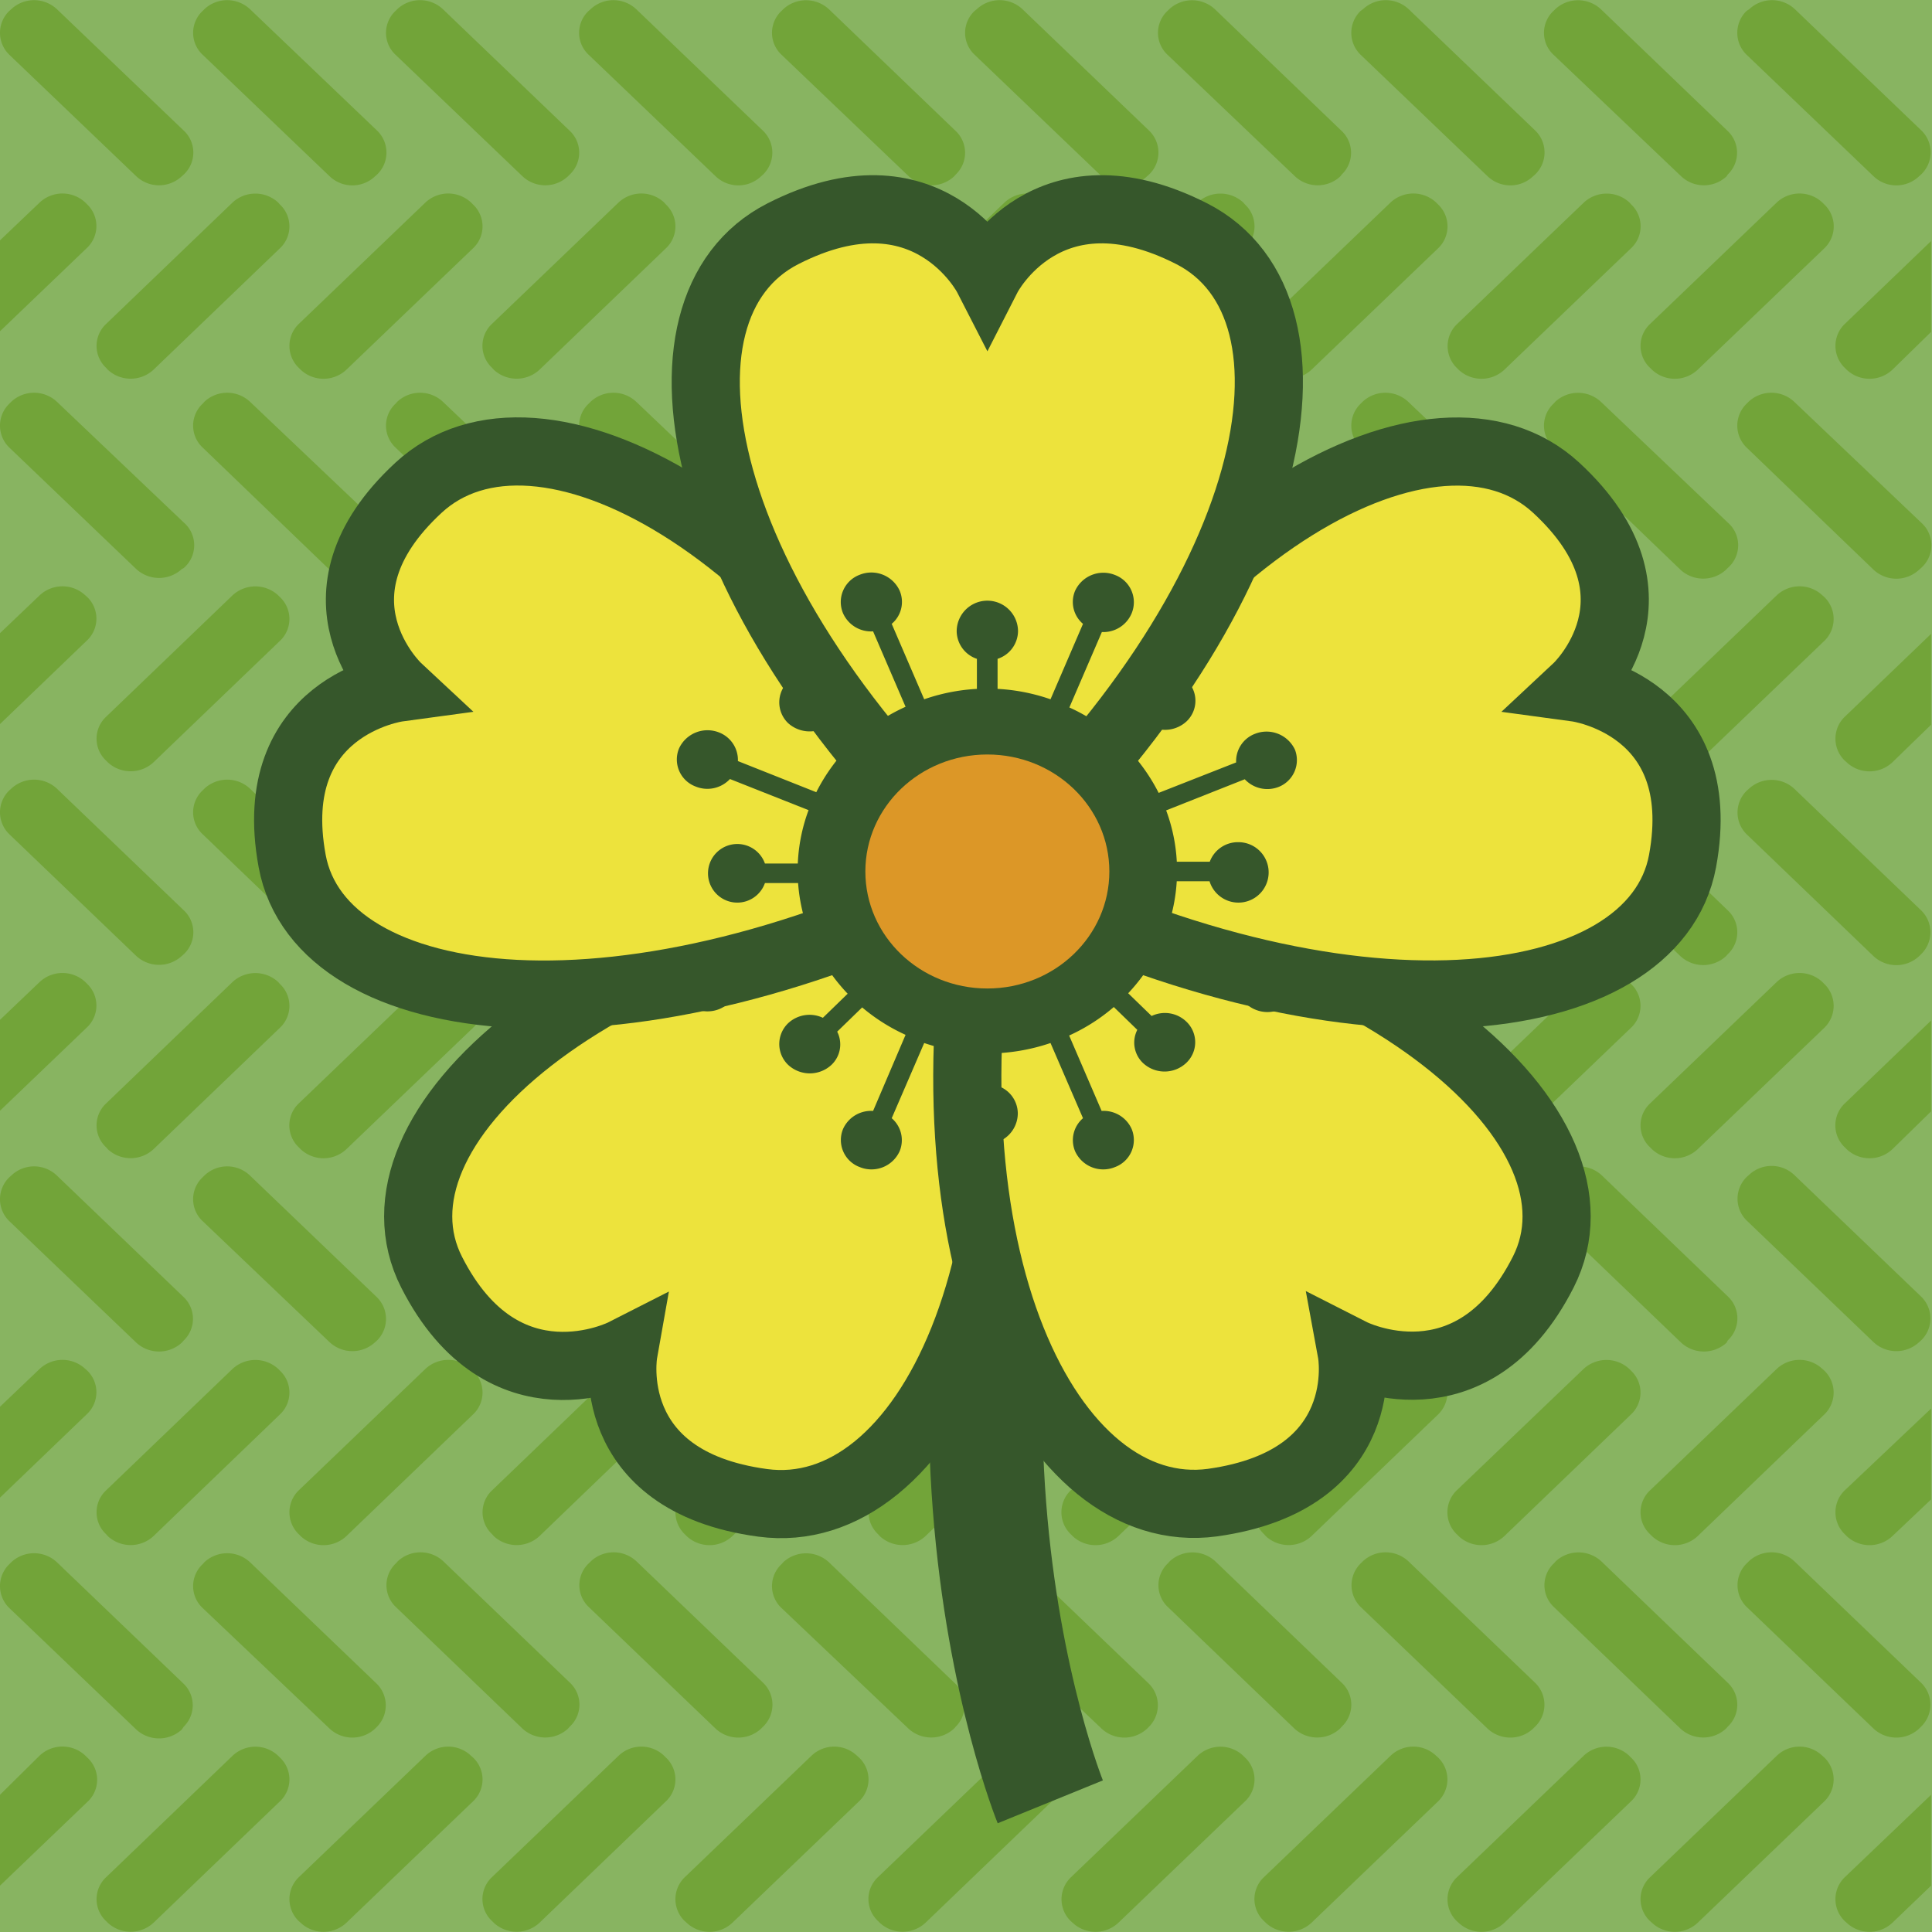 <svg id="Layer_1" data-name="Layer 1" xmlns="http://www.w3.org/2000/svg" viewBox="0 0 85.04 85.04"><defs><style>.cls-1{fill:#88b461;}.cls-2{fill:#72a439;}.cls-3,.cls-5{fill:none;stroke:#36572b;stroke-miterlimit:10;}.cls-3{stroke-width:5px;}.cls-4{fill:#ede33c;}.cls-5{stroke-width:3px;}.cls-6{fill:#36572b;}.cls-7{fill:#dc9727;}</style></defs><title>FLOR</title><rect class="cls-1" width="85.04" height="85.04"/><path class="cls-2" d="M8.09,7.68,8,7.76a1.46,1.46,0,0,1-2,0L.41,2.41A1.34,1.34,0,0,1,.41.48L.5.4a1.47,1.47,0,0,1,2,0L8.09,5.75A1.32,1.32,0,0,1,8.09,7.68Z"/><path class="cls-2" d="M16.6,7.68l-.09.08a1.45,1.45,0,0,1-2,0L8.92,2.41a1.32,1.32,0,0,1,0-1.93L9,.4a1.47,1.47,0,0,1,2,0L16.6,5.75A1.34,1.34,0,0,1,16.6,7.68Z"/><path class="cls-2" d="M25.08,7.68,25,7.76a1.46,1.46,0,0,1-2,0L17.41,2.41a1.32,1.32,0,0,1,0-1.93L17.49.4a1.47,1.47,0,0,1,2,0l5.58,5.35A1.32,1.32,0,0,1,25.08,7.68Z"/><path class="cls-2" d="M33.59,7.68l-.09.08a1.45,1.45,0,0,1-2,0L25.91,2.41a1.32,1.32,0,0,1,0-1.93L26,.4a1.47,1.47,0,0,1,2,0l5.58,5.35A1.34,1.34,0,0,1,33.59,7.68Z"/><path class="cls-2" d="M42.07,7.68,42,7.76a1.46,1.46,0,0,1-2,0L34.4,2.41a1.32,1.32,0,0,1,0-1.93L34.48.4a1.48,1.48,0,0,1,2,0l5.57,5.35A1.32,1.32,0,0,1,42.07,7.68Z"/><path class="cls-2" d="M50.58,7.68l-.09.08a1.45,1.45,0,0,1-2,0L42.9,2.41a1.32,1.32,0,0,1,0-1.93L43,.4a1.47,1.47,0,0,1,2,0l5.58,5.35A1.34,1.34,0,0,1,50.58,7.68Z"/><path class="cls-2" d="M59.06,7.68,59,7.76a1.46,1.46,0,0,1-2,0L51.39,2.41a1.32,1.32,0,0,1,0-1.93L51.47.4a1.48,1.48,0,0,1,2,0l5.57,5.35A1.32,1.32,0,0,1,59.06,7.68Z"/><path class="cls-2" d="M67.57,7.68l-.09.08a1.45,1.45,0,0,1-2,0L59.89,2.41a1.34,1.34,0,0,1,0-1.93L60,.4a1.47,1.47,0,0,1,2,0l5.58,5.35A1.34,1.34,0,0,1,67.57,7.68Z"/><path class="cls-2" d="M76.05,7.68,76,7.76a1.46,1.46,0,0,1-2,0L68.38,2.41a1.32,1.32,0,0,1,0-1.93L68.46.4a1.48,1.48,0,0,1,2,0l5.57,5.35A1.32,1.32,0,0,1,76.05,7.68Z"/><path class="cls-2" d="M84.56,7.68l-.09.08a1.45,1.45,0,0,1-2,0L76.88,2.41a1.34,1.34,0,0,1,0-1.93L77,.4a1.47,1.47,0,0,1,2,0l5.58,5.35A1.34,1.34,0,0,1,84.56,7.68Z"/><path class="cls-2" d="M72.63,16.19l.09.09a1.47,1.47,0,0,0,2,0l5.58-5.35a1.33,1.33,0,0,0,0-1.93l-.09-.09a1.47,1.47,0,0,0-2,0l-5.58,5.35A1.32,1.32,0,0,0,72.63,16.19Z"/><path class="cls-2" d="M64.12,16.19l.09.09a1.47,1.47,0,0,0,2,0l5.58-5.35A1.32,1.32,0,0,0,71.8,9l-.08-.09a1.48,1.48,0,0,0-2,0l-5.58,5.35A1.34,1.34,0,0,0,64.12,16.19Z"/><path class="cls-2" d="M55.64,16.19l.08.09a1.48,1.48,0,0,0,2,0l5.58-5.35a1.33,1.33,0,0,0,0-1.93l-.09-.09a1.47,1.47,0,0,0-2,0l-5.58,5.35A1.32,1.32,0,0,0,55.64,16.19Z"/><path class="cls-2" d="M47.13,16.19l.09.09a1.47,1.47,0,0,0,2,0l5.58-5.35a1.32,1.32,0,0,0,0-1.93l-.08-.09a1.48,1.48,0,0,0-2,0l-5.58,5.35A1.34,1.34,0,0,0,47.13,16.19Z"/><path class="cls-2" d="M38.65,16.19l.08.09a1.48,1.48,0,0,0,2,0l5.57-5.35a1.32,1.32,0,0,0,0-1.93l-.08-.09a1.47,1.47,0,0,0-2,0l-5.58,5.35A1.32,1.32,0,0,0,38.65,16.19Z"/><path class="cls-2" d="M30.14,16.19l.09.09a1.47,1.47,0,0,0,2,0l5.58-5.35a1.32,1.32,0,0,0,0-1.93l-.09-.09a1.47,1.47,0,0,0-2,0l-5.58,5.35A1.34,1.34,0,0,0,30.14,16.19Z"/><path class="cls-2" d="M21.66,16.19l.08.09a1.48,1.48,0,0,0,2,0l5.57-5.35a1.32,1.32,0,0,0,0-1.93l-.08-.09a1.47,1.47,0,0,0-2,0l-5.58,5.35A1.32,1.32,0,0,0,21.66,16.19Z"/><path class="cls-2" d="M13.15,16.19l.09.09a1.47,1.47,0,0,0,2,0l5.58-5.35a1.32,1.32,0,0,0,0-1.93l-.09-.09a1.47,1.47,0,0,0-2,0l-5.58,5.35A1.34,1.34,0,0,0,13.15,16.19Z"/><path class="cls-2" d="M4.67,16.19l.08.09a1.48,1.48,0,0,0,2,0l5.57-5.35a1.32,1.32,0,0,0,0-1.93l-.08-.09a1.48,1.48,0,0,0-2,0L4.67,14.26A1.32,1.32,0,0,0,4.67,16.19Z"/><path class="cls-2" d="M3.84,9l-.09-.09a1.47,1.47,0,0,0-2,0L0,10.58v4l3.84-3.68A1.32,1.32,0,0,0,3.84,9Z"/><path class="cls-2" d="M81.2,14.26a1.34,1.34,0,0,0,0,1.93l.09.09a1.47,1.47,0,0,0,2,0L85,14.61v-4Z"/><path class="cls-2" d="M8.09,25,8,25.05a1.48,1.48,0,0,1-2,0L.41,19.7a1.34,1.34,0,0,1,0-1.93l.09-.09a1.47,1.47,0,0,1,2,0L8.09,23A1.32,1.32,0,0,1,8.09,25Z"/><path class="cls-2" d="M16.6,25l-.09.08a1.47,1.47,0,0,1-2,0L8.92,19.7a1.32,1.32,0,0,1,0-1.93L9,17.68a1.47,1.47,0,0,1,2,0L16.6,23A1.33,1.33,0,0,1,16.6,25Z"/><path class="cls-2" d="M25.08,25l-.08.08a1.48,1.48,0,0,1-2,0L17.41,19.7a1.32,1.32,0,0,1,0-1.93l.08-.09a1.47,1.47,0,0,1,2,0L25.08,23A1.32,1.32,0,0,1,25.08,25Z"/><path class="cls-2" d="M33.59,25l-.09.08a1.47,1.47,0,0,1-2,0L25.91,19.7a1.32,1.32,0,0,1,0-1.93l.09-.09a1.47,1.47,0,0,1,2,0L33.59,23A1.33,1.33,0,0,1,33.59,25Z"/><path class="cls-2" d="M42.07,25l-.08.08a1.48,1.48,0,0,1-2,0L34.4,19.7a1.32,1.32,0,0,1,0-1.93l.08-.09a1.48,1.48,0,0,1,2,0L42.07,23A1.32,1.32,0,0,1,42.07,25Z"/><path class="cls-2" d="M50.58,25l-.09.08a1.47,1.47,0,0,1-2,0L42.9,19.7a1.32,1.32,0,0,1,0-1.93l.09-.09a1.47,1.47,0,0,1,2,0L50.58,23A1.33,1.33,0,0,1,50.58,25Z"/><path class="cls-2" d="M59.06,25l-.08.08a1.48,1.48,0,0,1-2,0L51.39,19.7a1.32,1.32,0,0,1,0-1.93l.08-.09a1.48,1.48,0,0,1,2,0L59.06,23A1.32,1.32,0,0,1,59.06,25Z"/><path class="cls-2" d="M67.57,25l-.09.08a1.47,1.47,0,0,1-2,0L59.89,19.7a1.34,1.34,0,0,1,0-1.93l.09-.09a1.47,1.47,0,0,1,2,0L67.57,23A1.33,1.33,0,0,1,67.57,25Z"/><path class="cls-2" d="M76.05,25l-.08.08a1.48,1.48,0,0,1-2,0L68.38,19.7a1.32,1.32,0,0,1,0-1.93l.08-.09a1.48,1.48,0,0,1,2,0L76.05,23A1.32,1.32,0,0,1,76.05,25Z"/><path class="cls-2" d="M84.56,25l-.09.08a1.47,1.47,0,0,1-2,0L76.88,19.7a1.34,1.34,0,0,1,0-1.93l.09-.09a1.47,1.47,0,0,1,2,0L84.56,23A1.33,1.33,0,0,1,84.56,25Z"/><path class="cls-2" d="M72.63,33.48l.09.08a1.47,1.47,0,0,0,2,0l5.58-5.35a1.34,1.34,0,0,0,0-1.93l-.09-.08a1.47,1.47,0,0,0-2,0l-5.58,5.35A1.32,1.32,0,0,0,72.63,33.48Z"/><path class="cls-2" d="M64.12,33.48l.09.08a1.47,1.47,0,0,0,2,0l5.58-5.35a1.32,1.32,0,0,0,0-1.93l-.08-.08a1.48,1.48,0,0,0-2,0l-5.58,5.35A1.34,1.34,0,0,0,64.12,33.48Z"/><path class="cls-2" d="M55.64,33.48l.08.08a1.48,1.48,0,0,0,2,0l5.58-5.35a1.34,1.34,0,0,0,0-1.93l-.09-.08a1.47,1.47,0,0,0-2,0l-5.58,5.35A1.32,1.32,0,0,0,55.64,33.48Z"/><path class="cls-2" d="M47.13,33.48l.09.08a1.47,1.47,0,0,0,2,0l5.58-5.35a1.32,1.32,0,0,0,0-1.93l-.08-.08a1.48,1.48,0,0,0-2,0l-5.58,5.35A1.34,1.34,0,0,0,47.13,33.48Z"/><path class="cls-2" d="M38.65,33.48l.08.08a1.48,1.48,0,0,0,2,0l5.57-5.35a1.32,1.32,0,0,0,0-1.93l-.08-.08a1.47,1.47,0,0,0-2,0l-5.58,5.35A1.32,1.32,0,0,0,38.65,33.48Z"/><path class="cls-2" d="M30.14,33.48l.09.08a1.47,1.47,0,0,0,2,0l5.58-5.35a1.32,1.32,0,0,0,0-1.93l-.09-.08a1.47,1.47,0,0,0-2,0l-5.58,5.35A1.34,1.34,0,0,0,30.14,33.48Z"/><path class="cls-2" d="M21.66,33.48l.08.08a1.48,1.48,0,0,0,2,0l5.57-5.35a1.32,1.32,0,0,0,0-1.93l-.08-.08a1.47,1.47,0,0,0-2,0l-5.58,5.35A1.32,1.32,0,0,0,21.66,33.48Z"/><path class="cls-2" d="M13.15,33.48l.09.08a1.47,1.47,0,0,0,2,0l5.58-5.35a1.32,1.32,0,0,0,0-1.93l-.09-.08a1.47,1.47,0,0,0-2,0l-5.58,5.35A1.34,1.34,0,0,0,13.15,33.48Z"/><path class="cls-2" d="M4.67,33.48l.08.08a1.48,1.48,0,0,0,2,0l5.57-5.35a1.32,1.32,0,0,0,0-1.93l-.08-.08a1.48,1.48,0,0,0-2,0L4.67,31.55A1.32,1.32,0,0,0,4.67,33.48Z"/><path class="cls-2" d="M3.84,26.28l-.09-.08a1.47,1.47,0,0,0-2,0L0,27.87v4l3.84-3.69A1.32,1.32,0,0,0,3.84,26.28Z"/><path class="cls-2" d="M81.2,31.55a1.34,1.34,0,0,0,0,1.93l.09.08a1.47,1.47,0,0,0,2,0L85,31.9v-4Z"/><path class="cls-2" d="M8.09,42,8,42.08a1.48,1.48,0,0,1-2,0L.41,36.72a1.34,1.34,0,0,1,0-1.93l.09-.08a1.47,1.47,0,0,1,2,0l5.58,5.35A1.32,1.32,0,0,1,8.09,42Z"/><path class="cls-2" d="M16.6,42l-.09.09a1.47,1.47,0,0,1-2,0L8.92,36.72a1.32,1.32,0,0,1,0-1.93L9,34.71a1.47,1.47,0,0,1,2,0l5.58,5.35A1.34,1.34,0,0,1,16.6,42Z"/><path class="cls-2" d="M25.08,42l-.08.09a1.48,1.48,0,0,1-2,0l-5.57-5.36a1.32,1.32,0,0,1,0-1.93l.08-.08a1.47,1.47,0,0,1,2,0l5.58,5.35A1.32,1.32,0,0,1,25.08,42Z"/><path class="cls-2" d="M33.59,42l-.09.09a1.47,1.47,0,0,1-2,0l-5.58-5.36a1.32,1.32,0,0,1,0-1.93l.09-.08a1.47,1.47,0,0,1,2,0l5.58,5.35A1.34,1.34,0,0,1,33.59,42Z"/><path class="cls-2" d="M42.07,42l-.08.09a1.48,1.48,0,0,1-2,0L34.4,36.72a1.32,1.32,0,0,1,0-1.93l.08-.08a1.48,1.48,0,0,1,2,0l5.57,5.35A1.32,1.32,0,0,1,42.07,42Z"/><path class="cls-2" d="M50.58,42l-.09.09a1.47,1.47,0,0,1-2,0L42.9,36.72a1.32,1.32,0,0,1,0-1.93l.09-.08a1.47,1.47,0,0,1,2,0l5.58,5.35A1.34,1.34,0,0,1,50.58,42Z"/><path class="cls-2" d="M59.06,42l-.08.09a1.48,1.48,0,0,1-2,0l-5.57-5.36a1.32,1.32,0,0,1,0-1.93l.08-.08a1.48,1.48,0,0,1,2,0l5.57,5.35A1.32,1.32,0,0,1,59.06,42Z"/><path class="cls-2" d="M67.57,42l-.09.09a1.47,1.47,0,0,1-2,0l-5.58-5.36a1.34,1.34,0,0,1,0-1.93l.09-.08a1.47,1.47,0,0,1,2,0l5.58,5.35A1.34,1.34,0,0,1,67.57,42Z"/><path class="cls-2" d="M76.05,42l-.08.09a1.48,1.48,0,0,1-2,0l-5.57-5.36a1.32,1.32,0,0,1,0-1.93l.08-.08a1.48,1.48,0,0,1,2,0l5.57,5.35A1.32,1.32,0,0,1,76.05,42Z"/><path class="cls-2" d="M84.56,42l-.09.09a1.47,1.47,0,0,1-2,0l-5.58-5.36a1.34,1.34,0,0,1,0-1.93l.09-.08a1.47,1.47,0,0,1,2,0l5.58,5.35A1.34,1.34,0,0,1,84.56,42Z"/><path class="cls-2" d="M72.63,50.5l.09.09a1.47,1.47,0,0,0,2,0l5.58-5.35a1.34,1.34,0,0,0,0-1.93l-.09-.09a1.47,1.47,0,0,0-2,0l-5.58,5.35A1.32,1.32,0,0,0,72.63,50.5Z"/><path class="cls-2" d="M64.12,50.5l.09.09a1.47,1.47,0,0,0,2,0l5.58-5.35a1.32,1.32,0,0,0,0-1.93l-.08-.09a1.48,1.48,0,0,0-2,0l-5.58,5.35A1.33,1.33,0,0,0,64.12,50.5Z"/><path class="cls-2" d="M55.64,50.5l.08.09a1.48,1.48,0,0,0,2,0l5.58-5.35a1.34,1.34,0,0,0,0-1.93l-.09-.09a1.47,1.47,0,0,0-2,0l-5.58,5.35A1.32,1.32,0,0,0,55.64,50.5Z"/><path class="cls-2" d="M47.13,50.5l.09.09a1.47,1.47,0,0,0,2,0l5.58-5.35a1.32,1.32,0,0,0,0-1.93l-.08-.09a1.48,1.48,0,0,0-2,0l-5.58,5.35A1.33,1.33,0,0,0,47.13,50.5Z"/><path class="cls-2" d="M38.65,50.5l.08.09a1.48,1.48,0,0,0,2,0l5.57-5.35a1.32,1.32,0,0,0,0-1.93l-.08-.09a1.47,1.47,0,0,0-2,0l-5.58,5.35A1.32,1.32,0,0,0,38.65,50.5Z"/><path class="cls-2" d="M30.14,50.5l.09.09a1.47,1.47,0,0,0,2,0l5.58-5.35a1.32,1.32,0,0,0,0-1.93l-.09-.09a1.47,1.47,0,0,0-2,0l-5.58,5.35A1.33,1.33,0,0,0,30.14,50.5Z"/><path class="cls-2" d="M21.66,50.5l.08.09a1.48,1.48,0,0,0,2,0l5.57-5.35a1.32,1.32,0,0,0,0-1.93l-.08-.09a1.47,1.47,0,0,0-2,0l-5.58,5.35A1.32,1.32,0,0,0,21.66,50.5Z"/><path class="cls-2" d="M13.15,50.5l.09.09a1.47,1.47,0,0,0,2,0l5.58-5.35a1.32,1.32,0,0,0,0-1.93l-.09-.09a1.47,1.47,0,0,0-2,0l-5.58,5.35A1.33,1.33,0,0,0,13.15,50.5Z"/><path class="cls-2" d="M4.67,50.5l.08.09a1.48,1.48,0,0,0,2,0l5.57-5.35a1.32,1.32,0,0,0,0-1.93l-.08-.09a1.48,1.48,0,0,0-2,0L4.67,48.57A1.32,1.32,0,0,0,4.67,50.5Z"/><path class="cls-2" d="M3.84,43.31l-.09-.09a1.47,1.47,0,0,0-2,0L0,44.89v4l3.84-3.68A1.32,1.32,0,0,0,3.84,43.31Z"/><path class="cls-2" d="M81.2,48.57a1.33,1.33,0,0,0,0,1.93l.09.09a1.47,1.47,0,0,0,2,0L85,48.92v-4Z"/><path class="cls-2" d="M8.09,59,8,59.1a1.48,1.48,0,0,1-2,0L.41,53.75a1.34,1.34,0,0,1,0-1.93l.09-.08a1.45,1.45,0,0,1,2,0l5.58,5.35A1.32,1.32,0,0,1,8.09,59Z"/><path class="cls-2" d="M16.6,59l-.09.08a1.47,1.47,0,0,1-2,0L8.92,53.75a1.32,1.32,0,0,1,0-1.93L9,51.74a1.45,1.45,0,0,1,2,0l5.58,5.35A1.34,1.34,0,0,1,16.6,59Z"/><path class="cls-2" d="M25.08,59,25,59.1a1.48,1.48,0,0,1-2,0l-5.57-5.35a1.32,1.32,0,0,1,0-1.93l.08-.08a1.45,1.45,0,0,1,2,0l5.58,5.35A1.32,1.32,0,0,1,25.08,59Z"/><path class="cls-2" d="M33.59,59l-.09.08a1.47,1.47,0,0,1-2,0l-5.58-5.35a1.32,1.32,0,0,1,0-1.93l.09-.08a1.45,1.45,0,0,1,2,0l5.58,5.35A1.34,1.34,0,0,1,33.59,59Z"/><path class="cls-2" d="M42.07,59,42,59.1a1.48,1.48,0,0,1-2,0L34.4,53.75a1.32,1.32,0,0,1,0-1.93l.08-.08a1.46,1.46,0,0,1,2,0l5.57,5.35A1.32,1.32,0,0,1,42.07,59Z"/><path class="cls-2" d="M50.58,59l-.09.08a1.47,1.47,0,0,1-2,0L42.9,53.75a1.32,1.32,0,0,1,0-1.93l.09-.08a1.45,1.45,0,0,1,2,0l5.58,5.35A1.34,1.34,0,0,1,50.58,59Z"/><path class="cls-2" d="M59.06,59,59,59.1a1.48,1.48,0,0,1-2,0l-5.57-5.35a1.32,1.32,0,0,1,0-1.93l.08-.08a1.46,1.46,0,0,1,2,0l5.57,5.35A1.32,1.32,0,0,1,59.06,59Z"/><path class="cls-2" d="M67.57,59l-.09.08a1.47,1.47,0,0,1-2,0l-5.58-5.35a1.34,1.34,0,0,1,0-1.93l.09-.08a1.45,1.45,0,0,1,2,0l5.58,5.35A1.34,1.34,0,0,1,67.57,59Z"/><path class="cls-2" d="M76.05,59,76,59.1a1.48,1.48,0,0,1-2,0l-5.57-5.35a1.32,1.32,0,0,1,0-1.93l.08-.08a1.46,1.46,0,0,1,2,0l5.57,5.35A1.32,1.32,0,0,1,76.05,59Z"/><path class="cls-2" d="M84.56,59l-.09.08a1.47,1.47,0,0,1-2,0l-5.58-5.35a1.34,1.34,0,0,1,0-1.93l.09-.08a1.45,1.45,0,0,1,2,0l5.58,5.35A1.34,1.34,0,0,1,84.56,59Z"/><path class="cls-2" d="M72.63,67.53l.09.09a1.47,1.47,0,0,0,2,0l5.58-5.36a1.34,1.34,0,0,0,0-1.93l-.09-.08a1.47,1.47,0,0,0-2,0L72.63,65.6A1.32,1.32,0,0,0,72.63,67.53Z"/><path class="cls-2" d="M64.12,67.53l.09.09a1.47,1.47,0,0,0,2,0l5.58-5.36a1.32,1.32,0,0,0,0-1.93l-.08-.08a1.48,1.48,0,0,0-2,0L64.12,65.6A1.34,1.34,0,0,0,64.12,67.53Z"/><path class="cls-2" d="M55.64,67.53l.08.09a1.48,1.48,0,0,0,2,0l5.58-5.36a1.34,1.34,0,0,0,0-1.93l-.09-.08a1.47,1.47,0,0,0-2,0L55.64,65.6A1.32,1.32,0,0,0,55.64,67.53Z"/><path class="cls-2" d="M47.13,67.53l.09.09a1.47,1.47,0,0,0,2,0l5.58-5.36a1.32,1.32,0,0,0,0-1.93l-.08-.08a1.48,1.48,0,0,0-2,0L47.13,65.6A1.34,1.34,0,0,0,47.13,67.53Z"/><path class="cls-2" d="M38.65,67.53l.08.09a1.48,1.48,0,0,0,2,0l5.57-5.36a1.32,1.32,0,0,0,0-1.93l-.08-.08a1.47,1.47,0,0,0-2,0L38.65,65.6A1.32,1.32,0,0,0,38.65,67.53Z"/><path class="cls-2" d="M30.14,67.53l.09.09a1.47,1.47,0,0,0,2,0l5.58-5.36a1.32,1.32,0,0,0,0-1.93l-.09-.08a1.47,1.47,0,0,0-2,0L30.14,65.6A1.34,1.34,0,0,0,30.14,67.53Z"/><path class="cls-2" d="M21.66,67.53l.08.09a1.48,1.48,0,0,0,2,0l5.57-5.36a1.32,1.32,0,0,0,0-1.93l-.08-.08a1.47,1.47,0,0,0-2,0L21.66,65.6A1.32,1.32,0,0,0,21.66,67.53Z"/><path class="cls-2" d="M13.15,67.53l.09.09a1.47,1.47,0,0,0,2,0l5.58-5.36a1.32,1.32,0,0,0,0-1.93l-.09-.08a1.47,1.47,0,0,0-2,0L13.15,65.6A1.34,1.34,0,0,0,13.15,67.53Z"/><path class="cls-2" d="M4.67,67.53l.08.09a1.48,1.48,0,0,0,2,0l5.57-5.36a1.32,1.32,0,0,0,0-1.93l-.08-.08a1.48,1.48,0,0,0-2,0L4.67,65.6A1.32,1.32,0,0,0,4.67,67.53Z"/><path class="cls-2" d="M3.84,60.33l-.09-.08a1.47,1.47,0,0,0-2,0L0,61.92v4l3.84-3.69A1.32,1.32,0,0,0,3.84,60.33Z"/><path class="cls-2" d="M81.2,65.6a1.34,1.34,0,0,0,0,1.93l.09.09a1.47,1.47,0,0,0,2,0L85,66v-4Z"/><path class="cls-2" d="M8.09,76,8,76.13a1.48,1.48,0,0,1-2,0L.41,70.78a1.34,1.34,0,0,1,0-1.93l.09-.09a1.47,1.47,0,0,1,2,0l5.58,5.35A1.32,1.32,0,0,1,8.09,76Z"/><path class="cls-2" d="M16.6,76l-.09.09a1.47,1.47,0,0,1-2,0L8.92,70.78a1.32,1.32,0,0,1,0-1.93L9,68.76a1.47,1.47,0,0,1,2,0l5.58,5.35A1.34,1.34,0,0,1,16.6,76Z"/><path class="cls-2" d="M25.08,76l-.08.09a1.48,1.48,0,0,1-2,0l-5.57-5.35a1.32,1.32,0,0,1,0-1.93l.08-.09a1.47,1.47,0,0,1,2,0l5.58,5.35A1.32,1.32,0,0,1,25.08,76Z"/><path class="cls-2" d="M33.59,76l-.09.09a1.47,1.47,0,0,1-2,0l-5.58-5.35a1.32,1.32,0,0,1,0-1.93l.09-.09a1.47,1.47,0,0,1,2,0l5.58,5.35A1.34,1.34,0,0,1,33.59,76Z"/><path class="cls-2" d="M42.07,76l-.08.09a1.48,1.48,0,0,1-2,0L34.4,70.78a1.32,1.32,0,0,1,0-1.93l.08-.09a1.48,1.48,0,0,1,2,0l5.57,5.35A1.32,1.32,0,0,1,42.07,76Z"/><path class="cls-2" d="M50.58,76l-.09.09a1.47,1.47,0,0,1-2,0L42.9,70.78a1.32,1.32,0,0,1,0-1.93l.09-.09a1.47,1.47,0,0,1,2,0l5.58,5.35A1.34,1.34,0,0,1,50.58,76Z"/><path class="cls-2" d="M59.06,76l-.08.09a1.48,1.48,0,0,1-2,0l-5.57-5.35a1.32,1.32,0,0,1,0-1.93l.08-.09a1.48,1.48,0,0,1,2,0l5.57,5.35A1.32,1.32,0,0,1,59.06,76Z"/><path class="cls-2" d="M67.57,76l-.09.09a1.47,1.47,0,0,1-2,0l-5.58-5.35a1.34,1.34,0,0,1,0-1.93l.09-.09a1.47,1.47,0,0,1,2,0l5.58,5.35A1.34,1.34,0,0,1,67.57,76Z"/><path class="cls-2" d="M76.05,76l-.08.09a1.48,1.48,0,0,1-2,0l-5.57-5.35a1.32,1.32,0,0,1,0-1.93l.08-.09a1.48,1.48,0,0,1,2,0l5.57,5.35A1.32,1.32,0,0,1,76.05,76Z"/><path class="cls-2" d="M84.56,76l-.09.09a1.47,1.47,0,0,1-2,0l-5.58-5.35a1.34,1.34,0,0,1,0-1.93l.09-.09a1.47,1.47,0,0,1,2,0l5.58,5.35A1.34,1.34,0,0,1,84.56,76Z"/><path class="cls-2" d="M72.63,84.56l.09.08a1.47,1.47,0,0,0,2,0l5.58-5.35a1.34,1.34,0,0,0,0-1.93l-.09-.08a1.45,1.45,0,0,0-2,0l-5.58,5.35A1.32,1.32,0,0,0,72.63,84.56Z"/><path class="cls-2" d="M64.12,84.56l.09.08a1.47,1.47,0,0,0,2,0l5.58-5.35a1.32,1.32,0,0,0,0-1.93l-.08-.08a1.46,1.46,0,0,0-2,0l-5.58,5.35A1.34,1.34,0,0,0,64.12,84.56Z"/><path class="cls-2" d="M55.64,84.56l.08.08a1.48,1.48,0,0,0,2,0l5.58-5.35a1.34,1.34,0,0,0,0-1.93l-.09-.08a1.45,1.45,0,0,0-2,0l-5.58,5.35A1.32,1.32,0,0,0,55.64,84.56Z"/><path class="cls-2" d="M47.13,84.56l.09.08a1.47,1.47,0,0,0,2,0l5.58-5.35a1.32,1.32,0,0,0,0-1.93l-.08-.08a1.46,1.46,0,0,0-2,0l-5.58,5.35A1.34,1.34,0,0,0,47.13,84.56Z"/><path class="cls-2" d="M38.65,84.56l.08.08a1.48,1.48,0,0,0,2,0l5.57-5.35a1.32,1.32,0,0,0,0-1.93l-.08-.08a1.45,1.45,0,0,0-2,0l-5.58,5.35A1.32,1.32,0,0,0,38.65,84.56Z"/><path class="cls-2" d="M30.14,84.56l.09.08a1.47,1.47,0,0,0,2,0l5.58-5.35a1.32,1.32,0,0,0,0-1.93l-.09-.08a1.45,1.45,0,0,0-2,0l-5.58,5.35A1.34,1.34,0,0,0,30.14,84.56Z"/><path class="cls-2" d="M21.66,84.56l.08.08a1.48,1.48,0,0,0,2,0l5.57-5.35a1.32,1.32,0,0,0,0-1.93l-.08-.08a1.45,1.45,0,0,0-2,0l-5.58,5.35A1.32,1.32,0,0,0,21.66,84.56Z"/><path class="cls-2" d="M13.15,84.56l.09.08a1.47,1.47,0,0,0,2,0l5.58-5.35a1.32,1.32,0,0,0,0-1.93l-.09-.08a1.45,1.45,0,0,0-2,0l-5.58,5.35A1.34,1.34,0,0,0,13.15,84.56Z"/><path class="cls-2" d="M4.67,84.56l.08.08a1.48,1.48,0,0,0,2,0l5.57-5.35a1.32,1.32,0,0,0,0-1.93l-.08-.08a1.46,1.46,0,0,0-2,0L4.67,82.63A1.32,1.32,0,0,0,4.67,84.56Z"/><path class="cls-2" d="M3.84,77.36l-.09-.09a1.47,1.47,0,0,0-2,0L0,79v4l3.84-3.68A1.32,1.32,0,0,0,3.84,77.36Z"/><path class="cls-2" d="M81.2,82.63a1.34,1.34,0,0,0,0,1.93l.09.08a1.47,1.47,0,0,0,2,0L85,83V79Z"/><path class="cls-3" d="M46.23,79.31S38,59.11,49.52,36"/><path class="cls-4" d="M19,56c3.17,6.23,8.44,3.55,8.44,3.55s-1,5.64,6.13,6.6,13.09-10.8,9.91-27.78C25.64,40.7,15.82,49.76,19,56Z"/><path class="cls-5" d="M19,56c3.17,6.23,8.44,3.55,8.44,3.55s-1,5.64,6.13,6.6,13.09-10.8,9.91-27.78C25.64,40.7,15.82,49.76,19,56Z"/><path class="cls-4" d="M53.37,66.14c7.16-1,6.13-6.6,6.13-6.6s5.27,2.68,8.43-3.55S61.28,40.7,43.46,38.36C40.27,55.34,46.22,67.1,53.37,66.14Z"/><path class="cls-5" d="M53.37,66.14c7.16-1,6.13-6.6,6.13-6.6s5.27,2.68,8.43-3.55S61.28,40.7,43.46,38.36C40.27,55.34,46.22,67.1,53.37,66.14Z"/><path class="cls-4" d="M18.42,21.47c-5.2,4.81-.92,8.8-.92,8.8s-5.9.8-4.64,7.63,14.75,8.61,30.6.46C35.63,22.82,23.62,16.66,18.42,21.47Z"/><path class="cls-5" d="M18.42,21.47c-5.2,4.81-.92,8.8-.92,8.8s-5.9.8-4.64,7.63,14.75,8.61,30.6.46C35.63,22.82,23.62,16.66,18.42,21.47Z"/><path class="cls-4" d="M74.06,37.9c1.26-6.83-4.64-7.63-4.64-7.63s4.28-4-.92-8.8-17.21,1.35-25,16.89C59.31,46.51,72.8,44.72,74.06,37.9Z"/><path class="cls-5" d="M74.06,37.9c1.26-6.83-4.64-7.63-4.64-7.63s4.28-4-.92-8.8-17.21,1.35-25,16.89C59.31,46.51,72.8,44.72,74.06,37.9Z"/><path class="cls-4" d="M52.46,10.29c-6.38-3.25-9,1.88-9,1.88s-2.63-5.13-9-1.88-4,16.12,9,28.07C56.44,26.41,58.83,13.55,52.46,10.29Z"/><path class="cls-5" d="M52.46,10.29c-6.38-3.25-9,1.88-9,1.88s-2.63-5.13-9-1.88-4,16.12,9,28.07C56.44,26.41,58.83,13.55,52.46,10.29Z"/><path class="cls-6" d="M56.3,42.06a1.4,1.4,0,0,0-1.51.33L51.33,41a7.64,7.64,0,0,0,0-5.33l3.46-1.37a1.36,1.36,0,0,0,1.51.33A1.27,1.27,0,0,0,57,33a1.38,1.38,0,0,0-1.76-.7,1.29,1.29,0,0,0-.83,1.26L51,34.9a8.21,8.21,0,0,0-3.93-3.76l1.43-3.32A1.35,1.35,0,0,0,49.81,27a1.28,1.28,0,0,0-.73-1.69,1.37,1.37,0,0,0-1.76.7,1.26,1.26,0,0,0,.35,1.45l-1.43,3.32a8.46,8.46,0,0,0-5.56,0l-1.43-3.32A1.26,1.26,0,0,0,39.6,26a1.37,1.37,0,0,0-1.76-.7A1.28,1.28,0,0,0,37.11,27a1.35,1.35,0,0,0,1.32.79l1.43,3.32a8.16,8.16,0,0,0-3.93,3.76l-3.45-1.37a1.3,1.3,0,0,0-.83-1.26,1.38,1.38,0,0,0-1.76.7,1.27,1.27,0,0,0,.73,1.68,1.36,1.36,0,0,0,1.51-.33l3.46,1.37a7.64,7.64,0,0,0,0,5.33l-3.46,1.37a1.4,1.4,0,0,0-1.51-.33,1.29,1.29,0,0,0-.73,1.69,1.38,1.38,0,0,0,1.76.7,1.31,1.31,0,0,0,.83-1.26l3.45-1.38a8.18,8.18,0,0,0,3.93,3.77L38.43,48.9a1.35,1.35,0,0,0-1.32.79,1.27,1.27,0,0,0,.73,1.68,1.36,1.36,0,0,0,1.76-.7,1.27,1.27,0,0,0-.35-1.45l1.43-3.31a8.63,8.63,0,0,0,5.56,0l1.43,3.31a1.27,1.27,0,0,0-.35,1.45,1.36,1.36,0,0,0,1.76.7,1.27,1.27,0,0,0,.73-1.68,1.35,1.35,0,0,0-1.32-.79l-1.43-3.32A8.23,8.23,0,0,0,51,41.81l3.45,1.38a1.29,1.29,0,0,0,.83,1.26,1.38,1.38,0,0,0,1.76-.7A1.29,1.29,0,0,0,56.3,42.06Z"/><path class="cls-6" d="M54.51,37.07a1.32,1.32,0,0,0-1.26.86H50.34A6.43,6.43,0,0,0,48.64,34l2.06-2a1.4,1.4,0,0,0,1.52-.24,1.25,1.25,0,0,0,0-1.83,1.39,1.39,0,0,0-1.9,0,1.24,1.24,0,0,0-.25,1.46l-2.06,2a7,7,0,0,0-4.1-1.63V29a1.3,1.3,0,0,0,.9-1.21,1.35,1.35,0,0,0-2.7,0A1.3,1.3,0,0,0,43,29v2.79a6.94,6.94,0,0,0-4.1,1.63l-2.06-2A1.24,1.24,0,0,0,36.6,30a1.4,1.4,0,0,0-1.91,0,1.27,1.27,0,0,0,0,1.83,1.42,1.42,0,0,0,1.53.24l2.06,2a6.43,6.43,0,0,0-1.7,3.94H33.67a1.29,1.29,0,1,0,0,.86h2.91a6.41,6.41,0,0,0,1.7,3.93l-2.06,2a1.38,1.38,0,0,0-1.53.24,1.27,1.27,0,0,0,0,1.83,1.4,1.4,0,0,0,1.91,0,1.24,1.24,0,0,0,.25-1.46l2.06-2A7.07,7.07,0,0,0,43,45v2.79a1.29,1.29,0,0,0-.9,1.21,1.35,1.35,0,0,0,2.7,0,1.29,1.29,0,0,0-.9-1.21V45A7.07,7.07,0,0,0,48,43.33l2.06,2a1.24,1.24,0,0,0,.25,1.46,1.39,1.39,0,0,0,1.9,0,1.25,1.25,0,0,0,0-1.83,1.36,1.36,0,0,0-1.52-.24l-2.06-2a6.41,6.41,0,0,0,1.7-3.93h2.91a1.33,1.33,0,1,0,1.26-1.72Z"/><ellipse class="cls-7" cx="43.46" cy="38.36" rx="5.37" ry="5.15"/></svg>